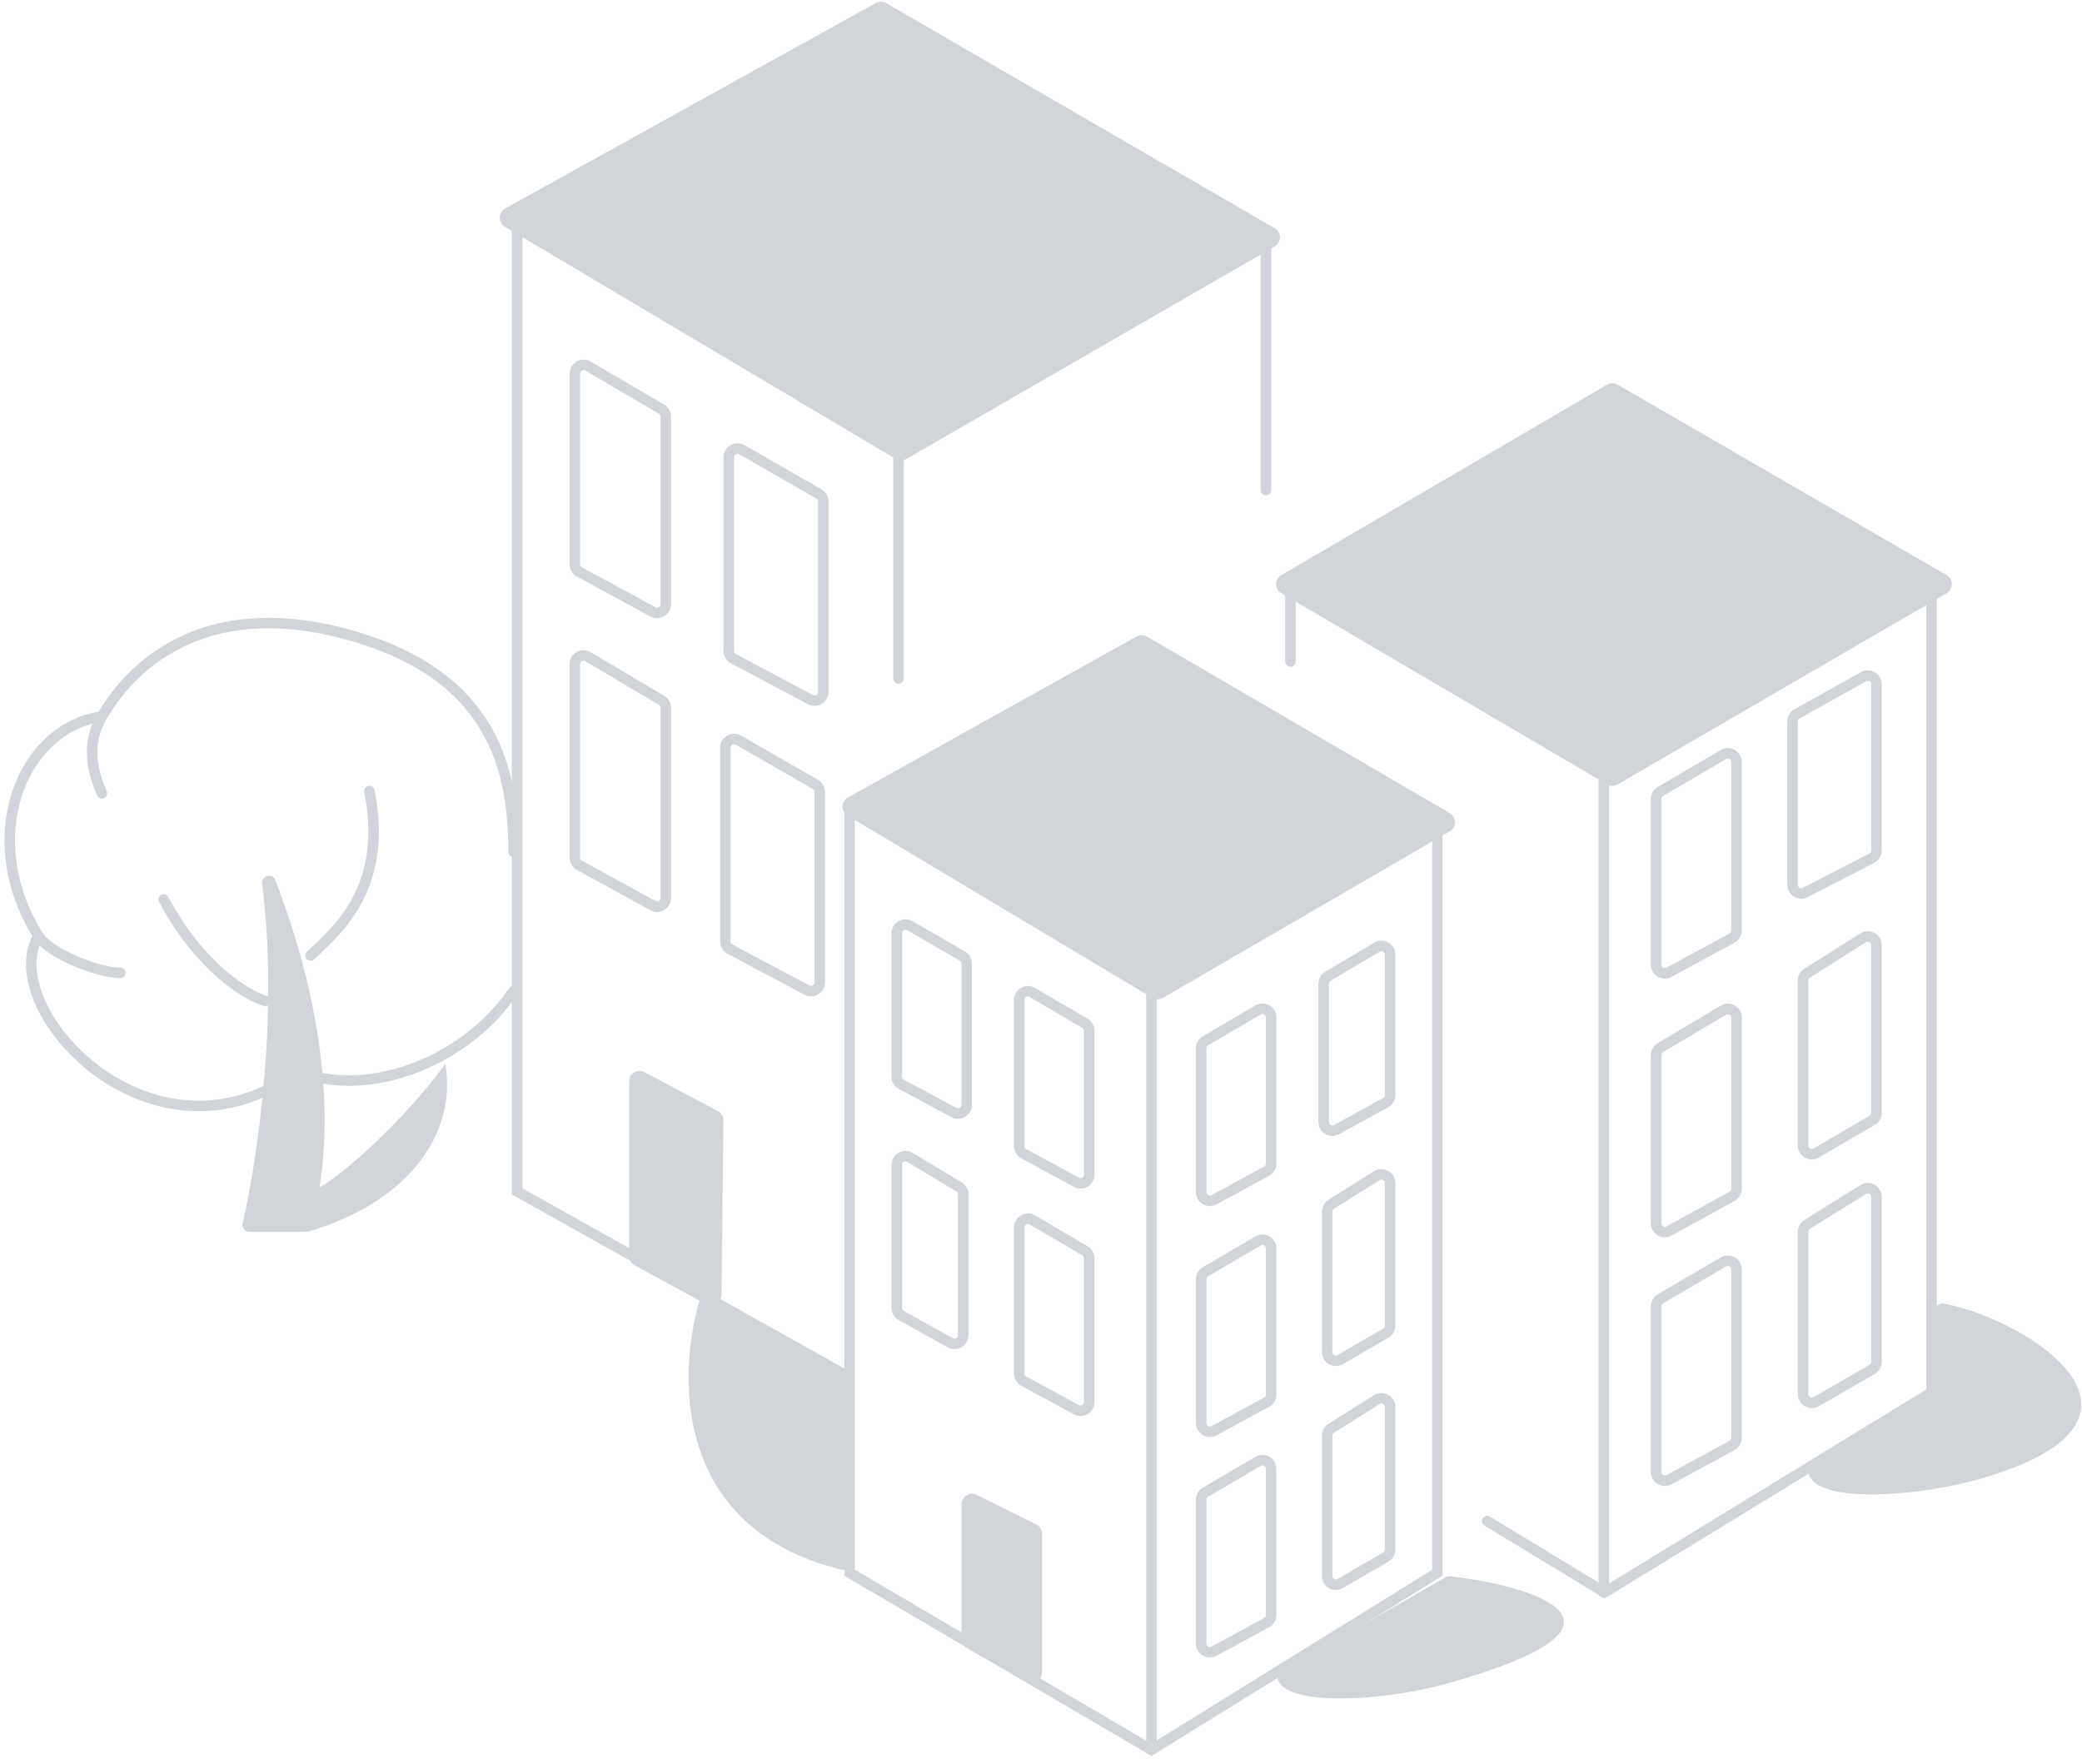 <svg width="595" height="504" viewBox="0 0 595 504" fill="none" xmlns="http://www.w3.org/2000/svg">
<g clip-path="url(#clip0_418_3989)">
<path d="M179.779 309.029V358.927C179.779 360.026 180.38 361.037 181.346 361.562L201.745 372.66C203.731 373.74 206.152 372.319 206.179 370.059L206.758 320.198C206.771 319.076 206.156 318.04 205.165 317.513L184.186 306.379C182.188 305.318 179.779 306.767 179.779 309.029Z" fill="#D1D4D8"/>
<path d="M256.779 130.771V193.874" stroke="#D1D4D8" stroke-width="3" stroke-linecap="round"/>
<path d="M241.767 393.04L147.779 340.455V65.04" stroke="#D1D4D8" stroke-width="3" stroke-linecap="round"/>
<path d="M361.779 68.04V140.04" stroke="#D1D4D8" stroke-width="3" stroke-linecap="round"/>
<path d="M364.284 70.417L259.01 131.162C258.07 131.704 256.911 131.697 255.978 131.143L144.272 64.785C142.281 63.602 142.324 60.705 144.35 59.582L250.294 0.864C251.217 0.353 252.34 0.364 253.253 0.892L364.289 65.223C366.286 66.38 366.283 69.264 364.284 70.417Z" fill="#D1D4D8"/>
<path d="M164.279 106.766C164.279 104.834 166.377 103.632 168.043 104.609L189.043 116.916C189.809 117.365 190.279 118.186 190.279 119.073V172.639C190.279 174.534 188.253 175.74 186.587 174.837L165.587 163.445C164.781 163.007 164.279 162.164 164.279 161.247V106.766Z" stroke="#D1D4D8" stroke-width="3"/>
<path d="M164.279 189.819C164.279 187.881 166.388 186.68 168.055 187.669L189.055 200.124C189.814 200.575 190.279 201.392 190.279 202.275V256.591C190.279 258.492 188.242 259.697 186.576 258.782L165.576 247.253C164.776 246.814 164.279 245.974 164.279 245.062V189.819Z" stroke="#D1D4D8" stroke-width="3"/>
<path d="M208.279 130.68C208.279 128.757 210.358 127.554 212.025 128.512L234.025 141.153C234.801 141.599 235.279 142.425 235.279 143.32V197.717C235.279 199.604 233.271 200.81 231.605 199.925L209.605 188.224C208.789 187.79 208.279 186.941 208.279 186.017V130.68Z" stroke="#D1D4D8" stroke-width="3"/>
<path d="M207.279 213.68C207.279 211.757 209.358 210.554 211.025 211.512L233.025 224.153C233.801 224.599 234.279 225.425 234.279 226.32V280.717C234.279 282.604 232.271 283.81 230.605 282.925L208.605 271.224C207.789 270.79 207.279 269.941 207.279 269.017V213.68Z" stroke="#D1D4D8" stroke-width="3"/>
<path d="M274.779 429.874V468.34C274.779 469.423 275.364 470.422 276.308 470.954L293.308 480.523C295.308 481.649 297.779 480.204 297.779 477.909V438.295C297.779 437.154 297.133 436.113 296.111 435.606L279.111 427.186C277.117 426.198 274.779 427.649 274.779 429.874Z" fill="#D1D4D8"/>
<path d="M329.066 500.04V282.102" stroke="#D1D4D8" stroke-width="3" stroke-linecap="round"/>
<path d="M242.779 233.04V449.429L329.067 500.04L410.779 449.429V235.658" stroke="#D1D4D8" stroke-width="3" stroke-linecap="round"/>
<path d="M414.322 237.548L332.346 285.152C331.403 285.7 330.237 285.693 329.3 285.133L242.238 233.083C240.256 231.899 240.3 229.013 242.316 227.888L324.812 181.874C325.739 181.357 326.869 181.368 327.785 181.902L414.327 232.362C416.314 233.521 416.311 236.393 414.322 237.548Z" fill="#D1D4D8"/>
<path d="M256.279 266.704C256.279 264.779 258.363 263.576 260.03 264.54L275.03 273.208C275.803 273.654 276.279 274.479 276.279 275.372V315.695C276.279 317.584 274.265 318.79 272.6 317.9L257.6 309.876C256.787 309.441 256.279 308.594 256.279 307.672V266.704Z" stroke="#D1D4D8" stroke-width="3"/>
<path d="M256.279 332.886C256.279 330.941 258.402 329.741 260.069 330.744L274.069 339.171C274.82 339.623 275.279 340.436 275.279 341.313V381.53C275.279 383.438 273.229 384.643 271.562 383.714L257.562 375.914C256.77 375.472 256.279 374.636 256.279 373.73V332.886Z" stroke="#D1D4D8" stroke-width="3"/>
<path d="M291.279 285.77C291.279 283.838 293.378 282.636 295.044 283.614L310.044 292.413C310.809 292.862 311.279 293.682 311.279 294.569V335.635C311.279 337.531 309.252 338.737 307.586 337.832L292.586 329.687C291.781 329.25 291.279 328.407 291.279 327.49V285.77Z" stroke="#D1D4D8" stroke-width="3"/>
<path d="M291.279 350.77C291.279 348.838 293.378 347.636 295.044 348.614L310.044 357.413C310.809 357.862 311.279 358.682 311.279 359.569V400.635C311.279 402.531 309.252 403.737 307.586 402.832L292.586 394.687C291.781 394.25 291.279 393.407 291.279 392.49V350.77Z" stroke="#D1D4D8" stroke-width="3"/>
<path d="M397.279 272.817C397.279 270.879 395.171 269.678 393.504 270.666L379.504 278.966C378.745 279.416 378.279 280.233 378.279 281.116V320.593C378.279 322.493 380.316 323.699 381.982 322.785L395.982 315.102C396.782 314.663 397.279 313.823 397.279 312.91V272.817Z" stroke="#D1D4D8" stroke-width="3"/>
<path d="M397.279 338.085C397.279 336.119 395.114 334.922 393.45 335.968L380.45 344.134C379.721 344.591 379.279 345.391 379.279 346.251V386.349C379.279 388.277 381.369 389.48 383.036 388.51L396.036 380.952C396.806 380.505 397.279 379.681 397.279 378.791V338.085Z" stroke="#D1D4D8" stroke-width="3"/>
<path d="M363.279 290.77C363.279 288.838 361.181 287.636 359.514 288.614L344.514 297.413C343.749 297.862 343.279 298.682 343.279 299.569V340.635C343.279 342.531 345.306 343.737 346.972 342.832L361.972 334.687C362.778 334.25 363.279 333.407 363.279 332.49V290.77Z" stroke="#D1D4D8" stroke-width="3"/>
<path d="M363.279 356.77C363.279 354.838 361.181 353.636 359.514 354.614L344.514 363.413C343.749 363.862 343.279 364.682 343.279 365.569V406.635C343.279 408.531 345.306 409.737 346.972 408.832L361.972 400.687C362.778 400.25 363.279 399.407 363.279 398.49V356.77Z" stroke="#D1D4D8" stroke-width="3"/>
<path d="M397.279 402.085C397.279 400.119 395.114 398.922 393.45 399.968L380.45 408.134C379.721 408.591 379.279 409.391 379.279 410.251V450.349C379.279 452.277 381.369 453.48 383.036 452.51L396.036 444.952C396.806 444.505 397.279 443.681 397.279 442.791V402.085Z" stroke="#D1D4D8" stroke-width="3"/>
<path d="M363.279 419.77C363.279 417.838 361.181 416.636 359.514 417.614L344.514 426.413C343.749 426.862 343.279 427.682 343.279 428.569V469.635C343.279 471.531 345.306 472.737 346.972 471.832L361.972 463.687C362.778 463.25 363.279 462.407 363.279 461.49V419.77Z" stroke="#D1D4D8" stroke-width="3"/>
<path d="M458.34 455.04V221.615" stroke="#D1D4D8" stroke-width="3" stroke-linecap="round"/>
<path d="M552 167.04V397.894L458.56 455.04L425 434.656" stroke="#D1D4D8" stroke-width="3" stroke-linecap="round"/>
<path d="M556.308 169.524L462.302 224.16C461.366 224.704 460.21 224.701 459.276 224.153L366.196 169.517C364.219 168.357 364.221 165.497 366.2 164.34L459.281 109.921C460.212 109.376 461.364 109.374 462.298 109.914L556.303 164.334C558.297 165.488 558.3 168.366 556.308 169.524Z" fill="#D1D4D8"/>
<path d="M536.279 195.56C536.279 193.651 534.227 192.446 532.56 193.377L513.56 203.99C512.769 204.431 512.279 205.266 512.279 206.172V252.826C512.279 254.699 514.263 255.907 515.927 255.047L534.927 245.224C535.758 244.794 536.279 243.938 536.279 243.003V195.56Z" stroke="#D1D4D8" stroke-width="3"/>
<path d="M536.279 270.11C536.279 268.142 534.109 266.945 532.445 267.996L516.445 278.099C515.719 278.557 515.279 279.355 515.279 280.213V327.326C515.279 329.257 517.374 330.459 519.041 329.485L535.041 320.133C535.808 319.685 536.279 318.863 536.279 317.975V270.11Z" stroke="#D1D4D8" stroke-width="3"/>
<path d="M496.279 217.768C496.279 215.836 494.181 214.634 492.515 215.611L474.515 226.165C473.749 226.613 473.279 227.434 473.279 228.321V275.638C473.279 277.533 475.306 278.739 476.972 277.835L494.972 268.066C495.778 267.629 496.279 266.785 496.279 265.869V217.768Z" stroke="#D1D4D8" stroke-width="3"/>
<path d="M496.279 290.827C496.279 288.888 494.169 287.687 492.502 288.677L474.502 299.372C473.744 299.822 473.279 300.639 473.279 301.521V349.584C473.279 351.485 475.318 352.691 476.984 351.775L494.984 341.875C495.783 341.436 496.279 340.597 496.279 339.685V290.827Z" stroke="#D1D4D8" stroke-width="3"/>
<path d="M536.279 342.046C536.279 340.084 534.123 338.887 532.457 339.924L516.457 349.892C515.725 350.348 515.279 351.151 515.279 352.014V398.385C515.279 400.309 517.362 401.512 519.028 400.551L535.028 391.324C535.802 390.877 536.279 390.052 536.279 389.158V342.046Z" stroke="#D1D4D8" stroke-width="3"/>
<path d="M496.279 362.768C496.279 360.836 494.181 359.634 492.515 360.611L474.515 371.165C473.749 371.613 473.279 372.434 473.279 373.321V420.638C473.279 422.533 475.306 423.739 476.972 422.835L494.972 413.066C495.778 412.629 496.279 411.785 496.279 410.869V362.768Z" stroke="#D1D4D8" stroke-width="3"/>
<path d="M368.779 168.04V189.04" stroke="#D1D4D8" stroke-width="3" stroke-linecap="round"/>
<path d="M127.248 304.04C115.671 320.126 96.55 337.121 90.41 339.716L87.779 352.04C118.696 342.959 130.537 322.202 127.248 304.04Z" fill="#D1D4D8"/>
<path d="M74.91 252.602C79.641 289.417 73.801 330.055 69.36 349.574C69.072 350.838 70.029 352.04 71.326 352.04H86.859C87.736 352.04 88.513 351.47 88.758 350.627C98.605 316.766 88.478 276.428 78.629 251.456C77.766 249.269 74.611 250.27 74.91 252.602Z" fill="#D1D4D8"/>
<path d="M92.451 308.154C110.124 311.378 133.687 302.24 146.778 283.183" stroke="#D1D4D8" stroke-width="3" stroke-linecap="round"/>
<path d="M10.958 267.426C-0.366 286.958 37.727 330.261 76.55 311.378" stroke="#D1D4D8" stroke-width="3" stroke-linecap="round"/>
<path d="M29.123 204.754C6.104 208.008 -6.519 239.555 10.957 267.426C14.138 272.499 27.942 278.005 34.413 278.005" stroke="#D1D4D8" stroke-width="3" stroke-linecap="round"/>
<path d="M146.781 243.427C146.781 219.223 140.317 193.471 101.624 181.965C60.873 169.847 38.729 188.155 29.124 204.754C24.559 212.643 26.326 220.217 29.124 226.728" stroke="#D1D4D8" stroke-width="3" stroke-linecap="round"/>
<path d="M88.779 273.04C96.003 266.136 111.176 253.92 105.557 226.04" stroke="#D1D4D8" stroke-width="3" stroke-linecap="round"/>
<path d="M75.779 286.04C70.409 284.429 57.09 276.373 46.779 257.04" stroke="#D1D4D8" stroke-width="3" stroke-linecap="round"/>
<path d="M412.876 450.846L366.431 477.617C365.502 478.153 364.845 479.189 365.275 480.172C368.679 487.941 396.418 485.911 413.726 481.04C474.212 464.017 438.048 453.212 414.691 450.466C414.058 450.391 413.428 450.528 412.876 450.846Z" fill="#D1D4D8"/>
<path d="M565.669 422.658C624.358 405.922 580.171 377.343 555.749 372.553C553.994 372.209 552.456 373.604 552.456 375.392V395.703C552.456 396.728 551.932 397.683 551.067 398.233L518.169 419.178C517.304 419.729 516.702 420.722 517.084 421.674C520.296 429.682 548.253 427.625 565.669 422.658Z" fill="#D1D4D8"/>
<path d="M242.779 449.04V392.647L200.718 369.04C193.269 391.117 191.254 438.024 242.779 449.04Z" fill="#D1D4D8"/>
</g>
<defs>
<clipPath id="clip0_418_3989">
<rect width="595" height="503" fill="white" transform="translate(0 0.04)"/>
</clipPath>
</defs>
</svg>
